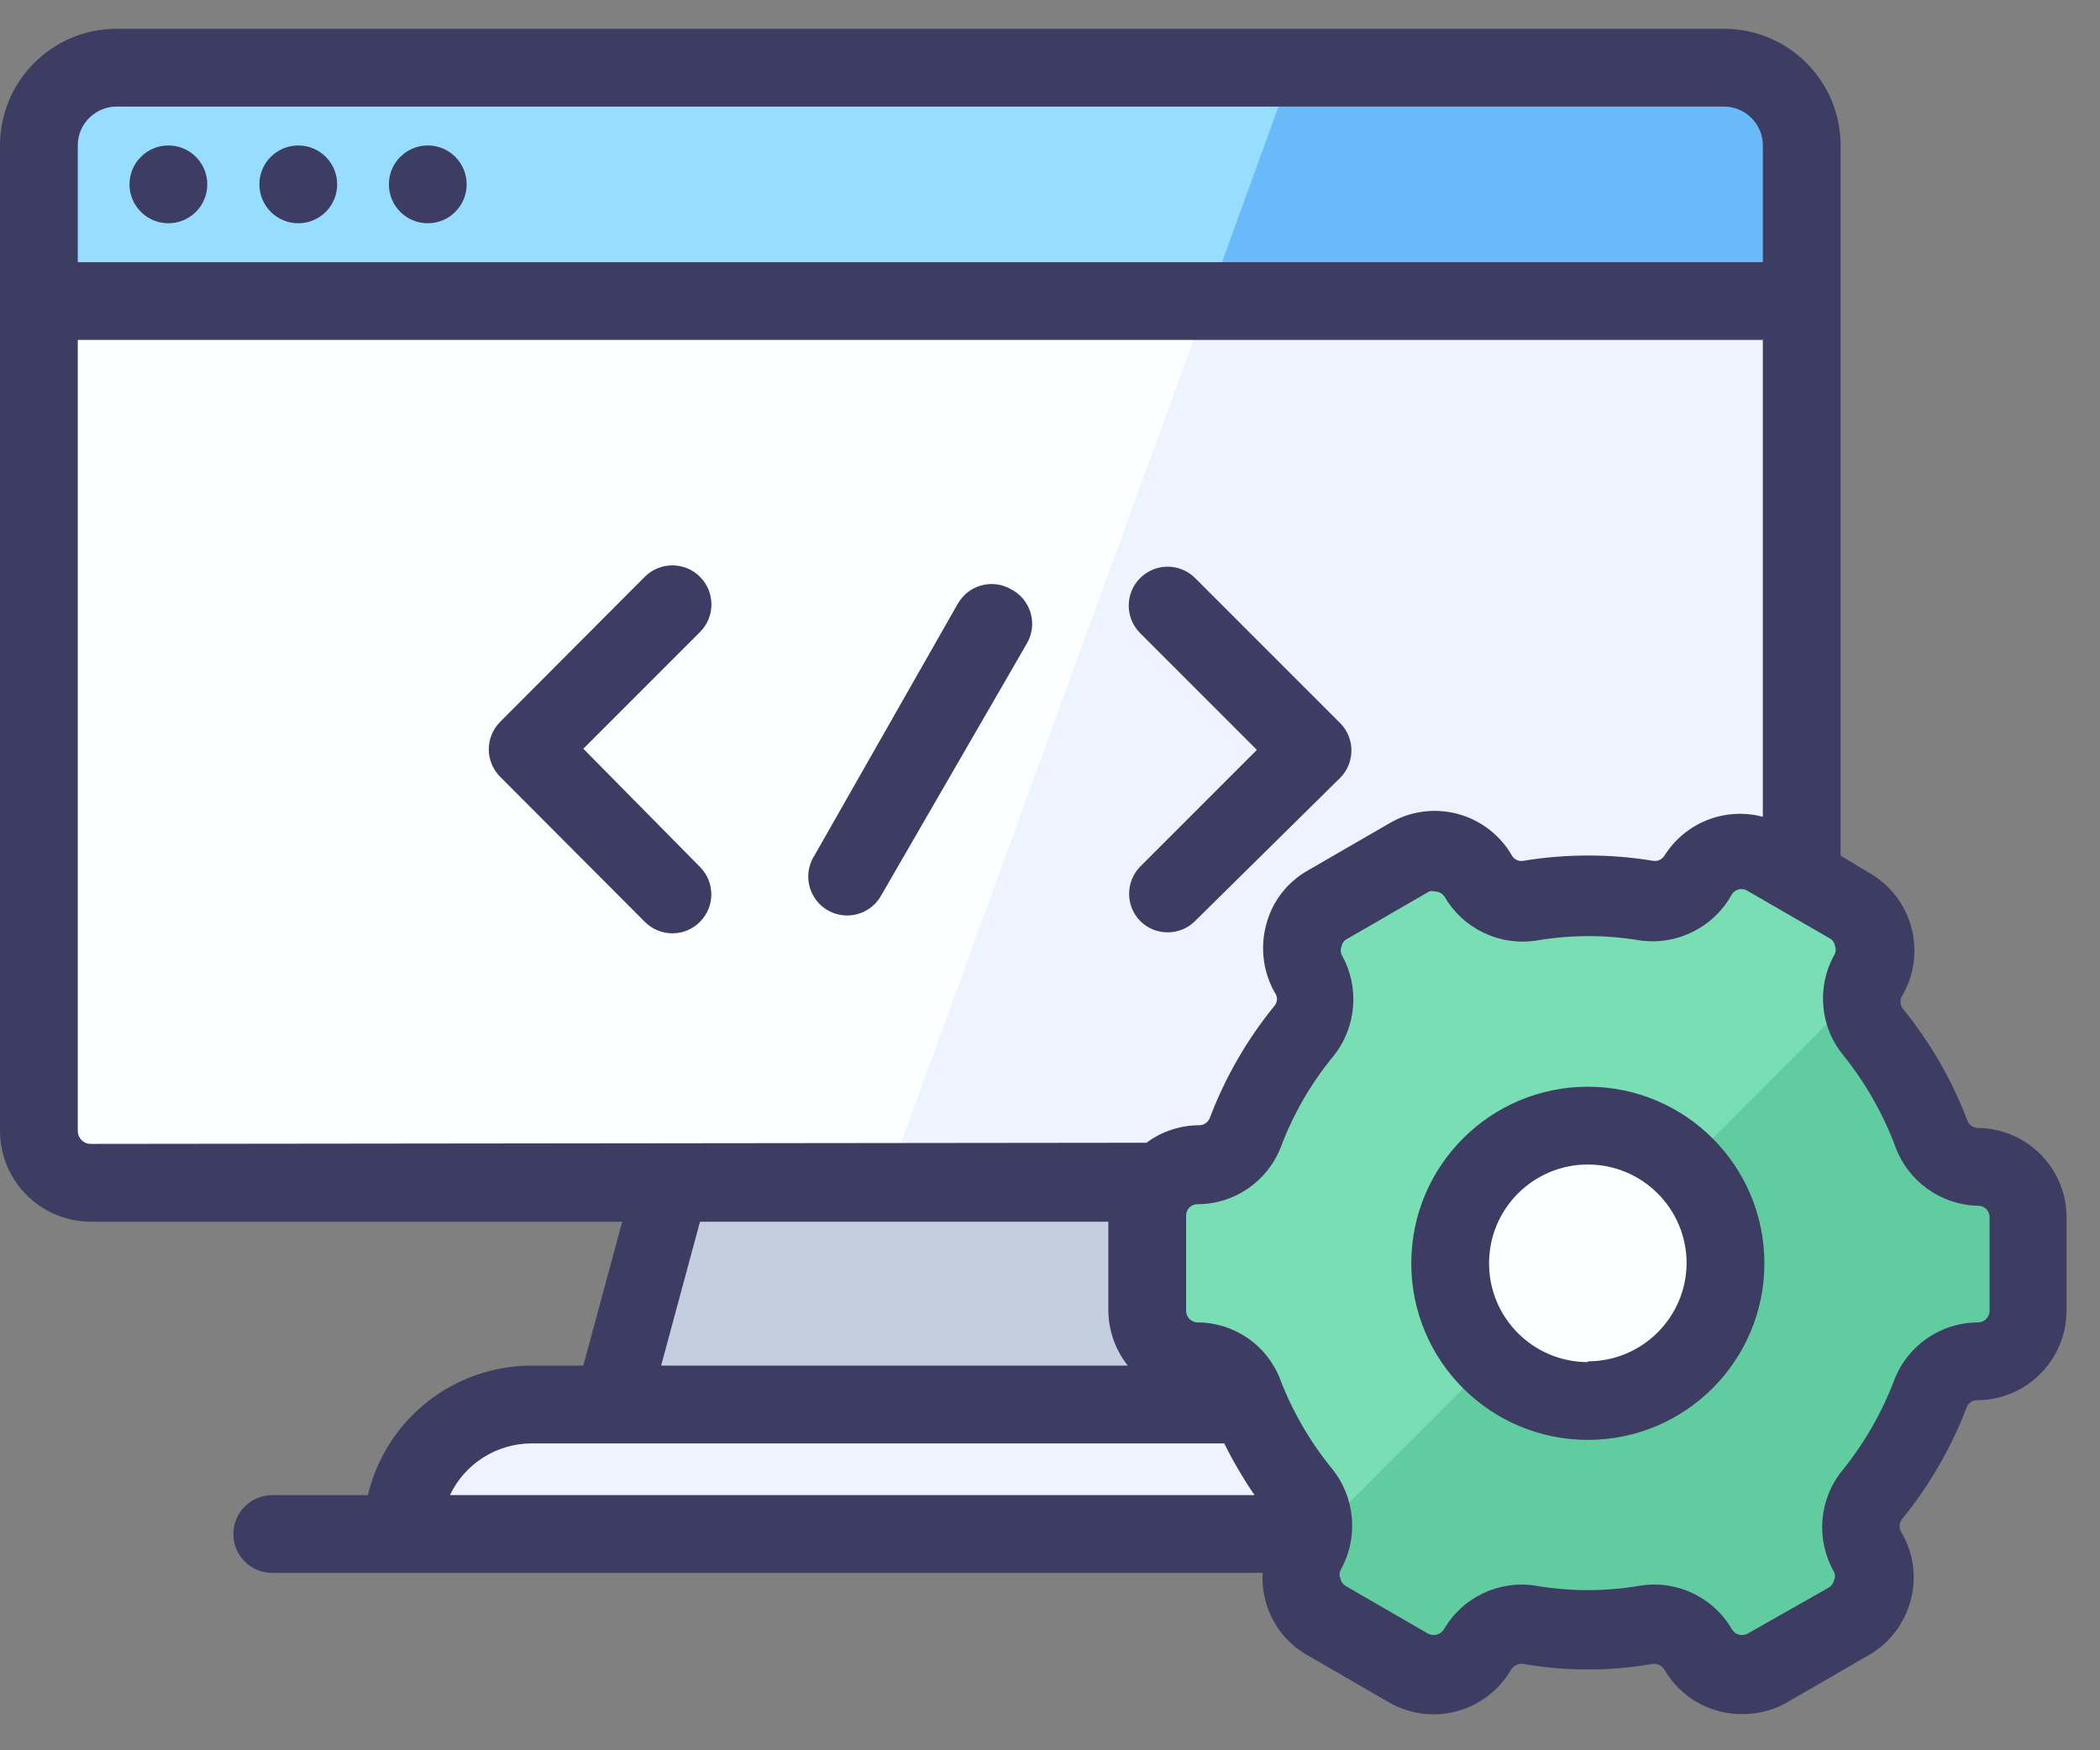 <svg height="45" viewBox="0 0 54 45" width="54" xmlns="http://www.w3.org/2000/svg"><rect x="0" y="0" width="54" height="45" fill="#808080" stroke="none"/><g fill="none" fill-rule="evenodd" transform="translate(-5 -11)"><path d="m0 0h60v60h-60z"/><g fill-rule="nonzero"><path d="m12 50.44h33.33" fill="#fff"/><path d="m8 12.74h41.33c1.105 0 2 .895 2 2v25.34c0 .735-.595 1.33-1.33 1.33h-42.67c-.735 0-1.33-.595-1.33-1.33v-25.34c0-1.105.895-2 2-2z" fill="#fcfeff"/><path d="m51.33 14.74v25.33c.003.354-.136.695-.386.947-.25.252-.59.393-.944.393h-22.2l10.44-28.67h11.09c1.105 0 2 .895 2 2z" fill="#edf4ff"/><path d="m42 50.44h-26.67c.006-1.841 1.499-3.33 3.34-3.33h20c1.839 0 3.33 1.491 3.33 3.33z" fill="#fff"/><path d="m35.07 41.41h-12.8l-1.6 5.7h16z" fill="#c3cfde"/><path d="m51.33 14.74v4h-45.33v-4c0-1.105.895-2 2-2h41.33c1.105 0 2 .895 2 2z" fill="#96ddff"/><path d="m49.33 12.74h-11.09l-2.18 6h15.27v-4c0-1.105-.895-2-2-2z" fill="#69baf9"/><path d="m42 50.44h-26.67c.006-1.841 1.499-3.33 3.34-3.33h20c1.839 0 3.33 1.491 3.33 3.33z" fill="#edf4ff"/><path d="m45.83 52.92c.502.001 1.004-.04 1.5-.12.53-.093 1.061.155 1.33.62.171.298.455.515.787.604.332.088.686.04.983-.134l2.11-1.22c.607-.364.811-1.146.46-1.76-.269-.467-.221-1.052.12-1.47.637-.784 1.144-1.665 1.5-2.61.195-.512.692-.845 1.24-.83.718 0 1.3-.582 1.3-1.3v-2.44c0-.718-.582-1.3-1.3-1.3-.539 0-1.022-.335-1.21-.84-.359-.944-.865-1.825-1.5-2.61-.352-.407-.412-.99-.15-1.46.355-.625.141-1.419-.48-1.78l-2.11-1.22c-.298-.173-.653-.219-.985-.129-.332.09-.615.31-.785.609-.268.467-.799.718-1.33.63-.992-.173-2.008-.173-3 0-.525.079-1.044-.171-1.31-.63-.357-.62-1.148-.834-1.77-.48l-2.11 1.22c-.621.361-.835 1.155-.48 1.78.27.464.222 1.047-.12 1.46-.642.784-1.155 1.665-1.52 2.61-.173.518-.654.87-1.2.88-.718 0-1.3.582-1.3 1.3v2.4c0 .718.582 1.3 1.3 1.3.537-.002 1.019.329 1.21.83.356.945.863 1.826 1.5 2.61.341.418.389 1.003.12 1.47-.354.622-.14 1.413.48 1.77l2.11 1.22c.298.177.654.227.989.138.335-.088.62-.308.791-.608.269-.465.8-.713 1.33-.62.496.077.998.114 1.5.11z" fill="#79deb4"/><path d="m57.16 42.25v2.44c0 .718-.582 1.3-1.3 1.3-.538.002-1.02.336-1.21.84-.359.944-.865 1.825-1.5 2.61-.187.233-.289.522-.29.82-.003.225.056.446.17.64.355.625.141 1.419-.48 1.78l-2.11 1.22c-.298.173-.653.219-.985.129-.332-.09-.615-.31-.785-.609-.268-.467-.799-.718-1.33-.63-.992.173-2.008.173-3 0-.531-.088-1.062.163-1.33.63-.357.62-1.148.834-1.77.48l-2.11-1.22c-.621-.361-.835-1.155-.48-1.78.065-.112.113-.233.14-.36l14.1-14.13c-.09.387.006.794.26 1.1.635.785 1.141 1.666 1.5 2.61.19.504.672.838 1.21.84.714-0 1.295.576 1.3 1.29z" fill="#62cca1"/><circle cx="45.83" cy="43.48" fill="#fcfeff" r="3.54"/><circle cx="9.33" cy="15.74" fill="#3d3d63" r="1"/><circle cx="16" cy="15.74" fill="#3d3d63" r="1"/><circle cx="12.67" cy="15.74" fill="#3d3d63" r="1"/><path d="m20 30.25 3-3c.392-.392.392-1.028 0-1.42s-1.028-.392-1.42 0l-3.72 3.73c-.388.39-.388 1.02 0 1.41l3.72 3.73c.188.189.443.296.71.296s.522-.106.71-.296c.388-.39.388-1.02 0-1.41z" fill="#3d3d63"/><path d="m34.32 34.68c.39.388 1.02.388 1.41 0l3.73-3.68c.388-.39.388-1.02 0-1.41l-3.73-3.73c-.392-.389-1.026-.387-1.415.005-.389.392-.387 1.026.005 1.415l3 3-3 3c-.381.389-.381 1.011 0 1.4z" fill="#3d3d63"/><path d="m31 26.15c-.231-.134-.505-.17-.762-.1-.257.069-.476.239-.608.47l-3.69 6.48c-.197.31-.208.703-.029 1.024.179.321.519.518.887.513s.702-.211.873-.536l3.73-6.45c.141-.237.178-.521.102-.786-.076-.265-.257-.487-.502-.614z" fill="#3d3d63"/><path d="m55.86 40c-.121-.001-.228-.077-.27-.19-.398-1.047-.962-2.023-1.67-2.89-.069-.099-.069-.231 0-.33.634-1.099.258-2.504-.84-3.14l-.75-.45v-18.26c0-1.657-1.343-3-3-3h-41.33c-1.657 0-3 1.343-3 3v25.34c.005 1.285 1.045 2.325 2.33 2.33h13.67l-1 3.7h-1.33c-2.005.001-3.747 1.379-4.21 3.33h-2.46c-.552 0-1 .448-1 1s.448 1 1 1h25.47c-.017.239.007.479.07.71.152.593.538 1.098 1.07 1.4l2.11 1.22c.529.304 1.157.385 1.746.225.589-.159 1.09-.546 1.394-1.075.066-.104.188-.159.31-.14 1.099.19 2.221.19 3.32 0 .125-.02.249.04.31.15.415.71 1.177 1.145 2 1.14.403.004.8-.1 1.15-.3l2.11-1.22c.529-.305.914-.809 1.07-1.4.161-.587.078-1.215-.23-1.74-.07-.102-.07-.238 0-.34.706-.865 1.27-1.837 1.67-2.88.039-.115.148-.192.27-.19 1.268-.005 2.295-1.032 2.3-2.3v-2.44c-.022-1.247-1.033-2.249-2.28-2.26zm-48.86-25.26c0-.552.448-1 1-1h41.33c.552 0 1 .448 1 1v3h-43.33zm.33 25.67c-.088 0-.171-.035-.233-.097-.062-.062-.097-.146-.097-.233v-20.34h43.33v12.26c-.971-.258-1.997.148-2.53 1-.064.101-.183.153-.3.13-1.099-.18-2.221-.18-3.32 0-.118.026-.238-.027-.3-.13-.303-.529-.806-.916-1.395-1.074-.59-.158-1.218-.074-1.745.234l-2.11 1.22c-.531.299-.917.8-1.07 1.39-.16.59-.081 1.218.22 1.75.075.097.075.233 0 .33-.708.867-1.272 1.843-1.67 2.89-.042.113-.149.189-.27.19-.49.001-.966.158-1.36.45zm26.67 5.7h-12l1-3.7h10.5v2.29c.006.512.182 1.008.5 1.41zm-15.32 2h17.8c.229.461.489.905.78 1.33h-20.69c.385-.811 1.202-1.328 2.1-1.33zm37.48-3.41c0 .166-.134.3-.3.3-.953.002-1.807.59-2.15 1.48-.32.843-.772 1.63-1.34 2.33-.599.74-.683 1.773-.21 2.6.033.07.033.15 0 .22-.018.08-.069.149-.14.19l-2.08 1.18c-.07.039-.153.048-.23.026-.077-.023-.142-.075-.18-.146-.484-.825-1.426-1.266-2.37-1.11-.88.15-1.78.15-2.66 0-.946-.154-1.889.291-2.37 1.12-.086.139-.266.187-.41.11l-2.11-1.22c-.071-.041-.122-.11-.14-.19-.033-.07-.033-.15 0-.22.467-.828.384-1.857-.21-2.6-.573-.699-1.029-1.485-1.35-2.33-.343-.866-1.179-1.436-2.11-1.44-.166 0-.3-.134-.3-.3v-2.44c-.003-.08.028-.158.085-.215.057-.057.135-.088.215-.085.951-.004 1.801-.592 2.14-1.48.319-.846.775-1.633 1.35-2.33.594-.743.677-1.772.21-2.6-.033-.073-.033-.157 0-.23.016-.078.068-.145.14-.18l2.11-1.22c.049-.014.101-.014.15 0 .102.001.196.054.25.14.483.827 1.425 1.271 2.37 1.12.88-.15 1.78-.15 2.66 0 .952.129 1.885-.34 2.35-1.18.039-.067.104-.115.179-.133.075-.019.155-.007.221.033l2.11 1.22c.072.035.124.102.14.18.033.073.033.157 0 .23-.471.824-.388 1.853.21 2.59.568.704 1.021 1.494 1.34 2.34.323.905 1.17 1.517 2.13 1.54.08-.003.158.028.215.085.057.057.088.135.085.215z" fill="#3d3d63"/><path d="m45.83 38.94c-2.507 0-4.54 2.033-4.54 4.54s2.033 4.54 4.54 4.54 4.54-2.033 4.54-4.54-2.033-4.54-4.54-4.54zm0 7.08c-1.403 0-2.54-1.137-2.54-2.54s1.137-2.54 2.54-2.54 2.54 1.137 2.54 2.54c-.011 1.395-1.145 2.52-2.54 2.52z" fill="#3d3d63"/></g></g></svg>